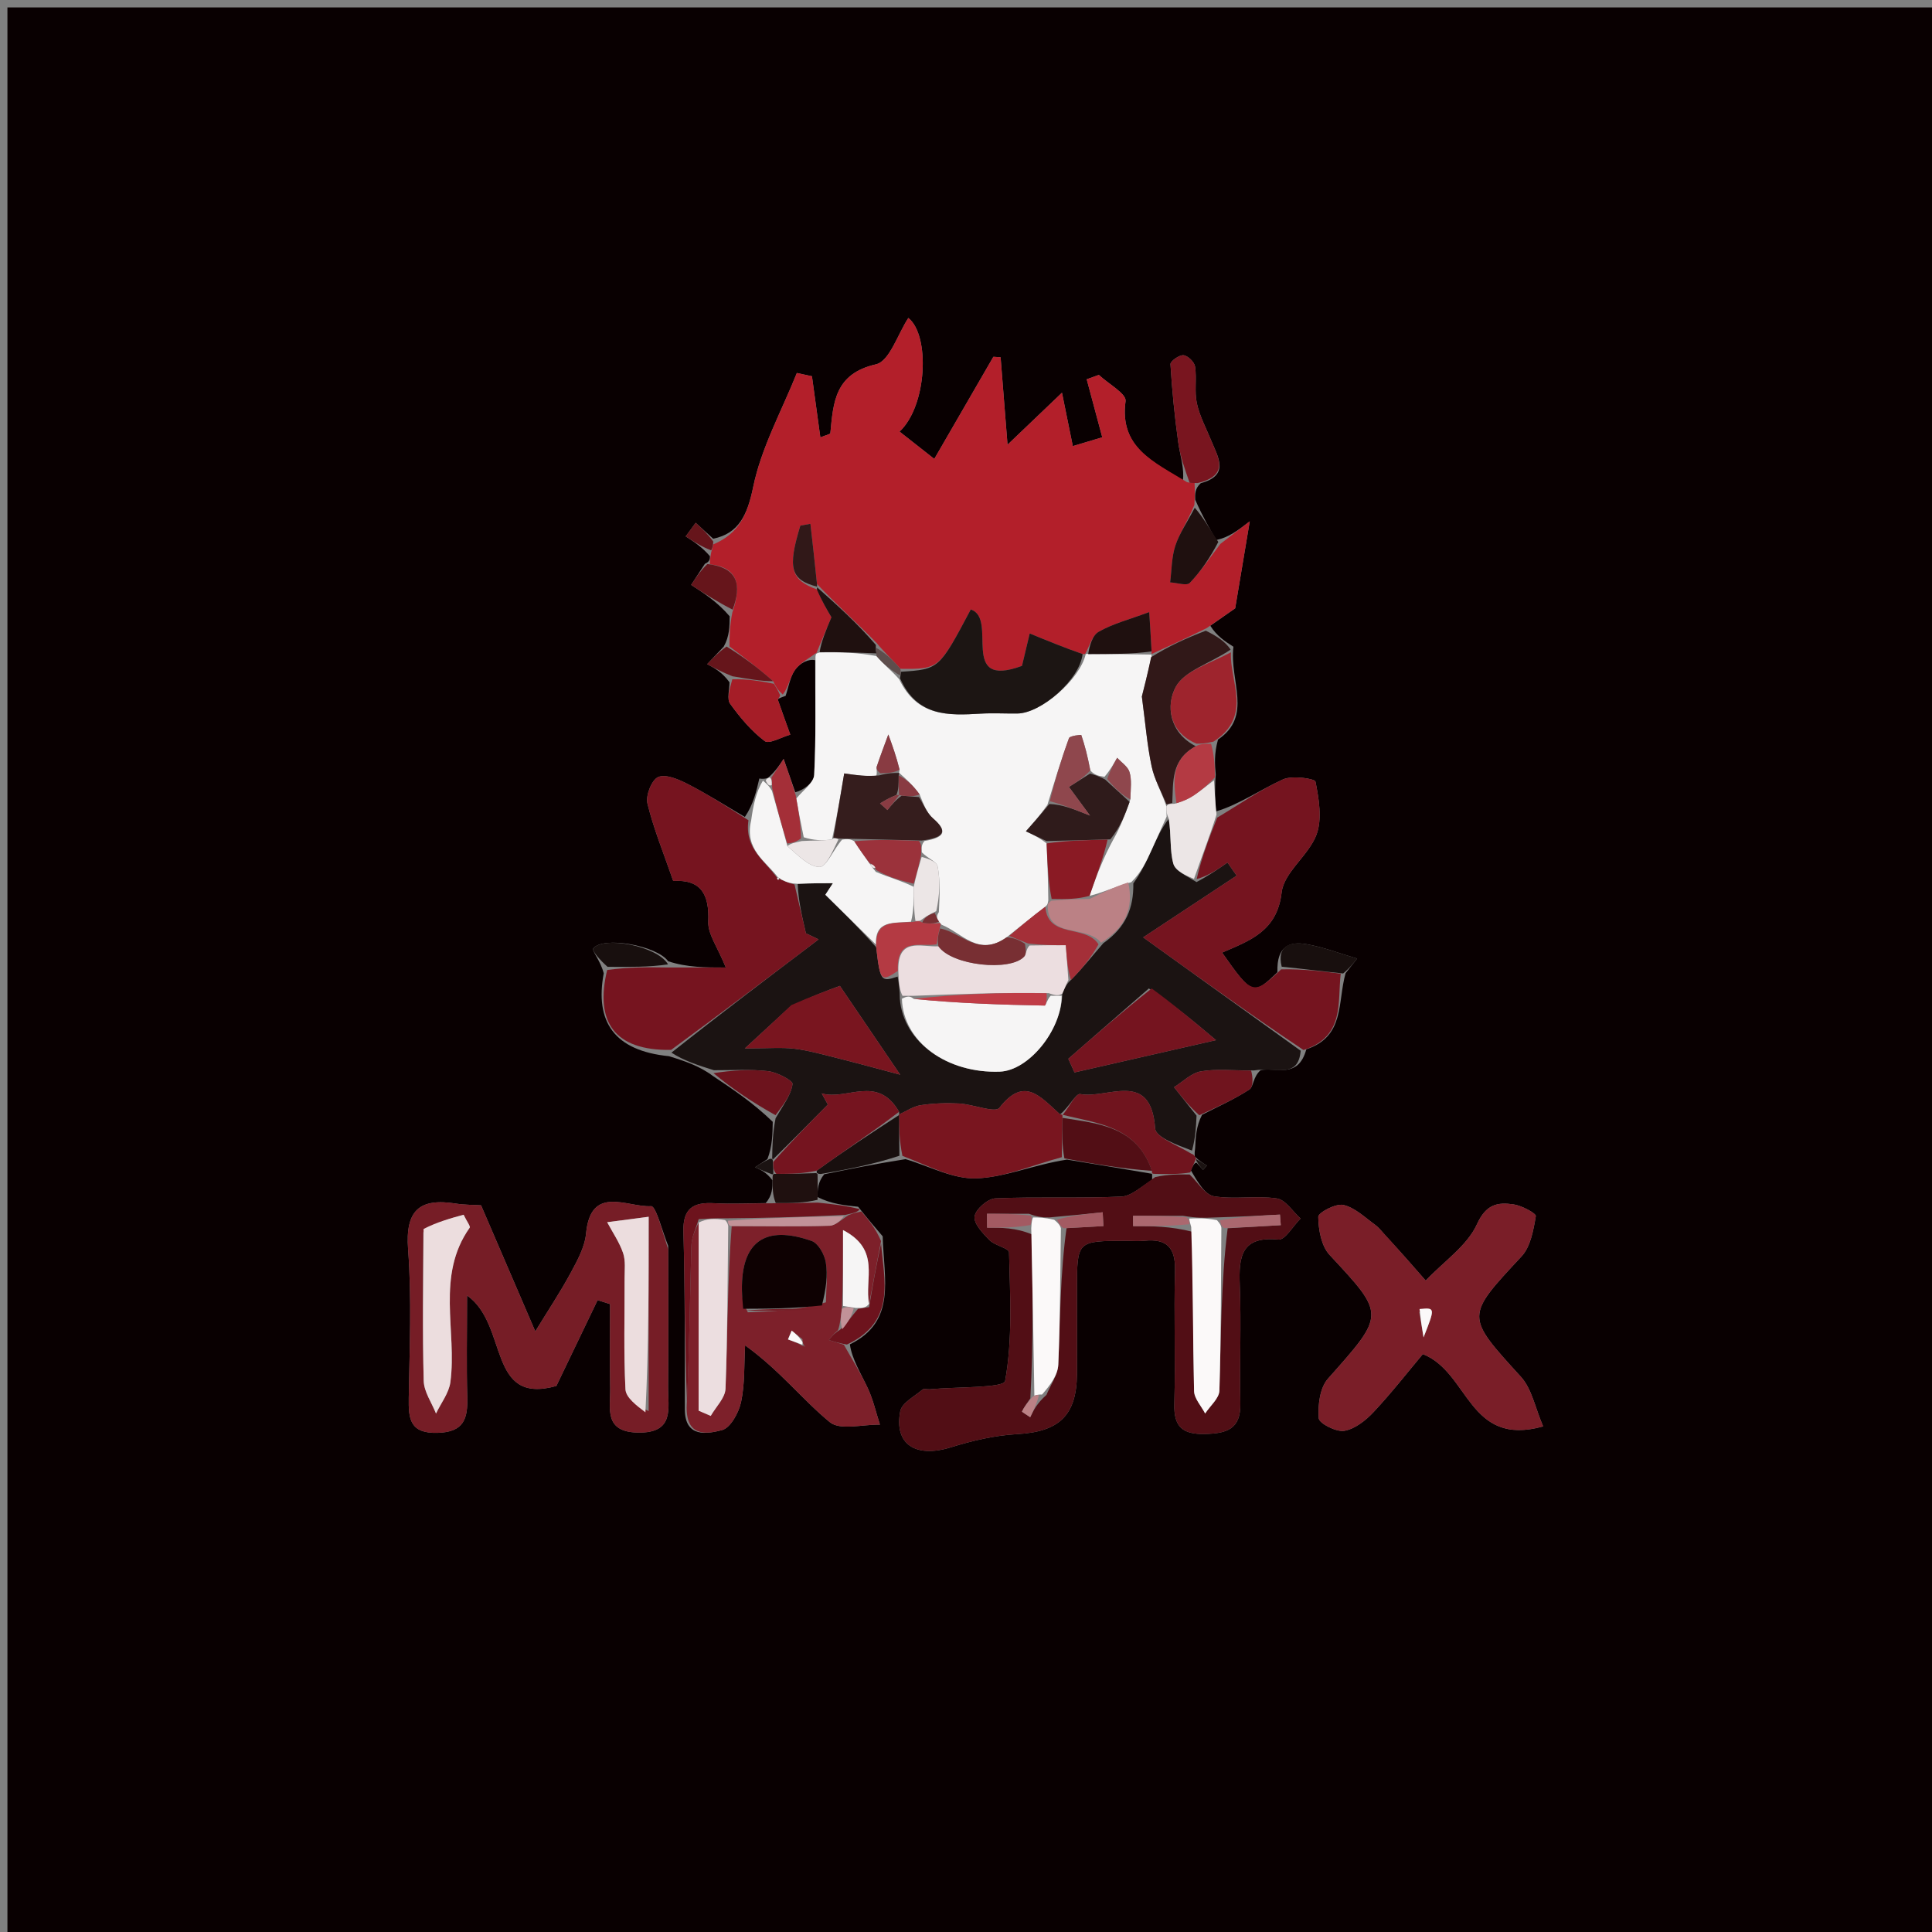 <svg version="1.1" id="Layer_1" xmlns="http://www.w3.org/2000/svg" xmlns:xlink="http://www.w3.org/1999/xlink" x="0px" y="0px"
	 width="100%" viewBox="0 0 260 260" enable-background="new 0 0 260 260" xml:space="preserve">
<rect x="0" y="0" width="260" height="260" fill="#808080" stroke="none"/>
<path fill="#090001" opacity="1" stroke="none" 
	d="
M142,261 
	C94.667,261 47.833,261 1,261 
	C1,174.333 1,87.667 1,1 
	C87.667,1 174.333,1 261,1 
	C261,87.667 261,174.333 261,261 
	C221.5,261 182,261 142,261 
M103.956,158.839 
	C103.958,159.84 103.961,160.841 103.045,161.907 
	C100.742,161.923 98.432,162.06 96.137,161.924 
	C93.312,161.758 91.884,162.6 91.972,165.761 
	C92.186,173.485 92.16,181.216 92.162,189.717 
	C92.199,193.528 95.176,192.969 97.161,192.459 
	C98.302,192.165 99.429,190.105 99.734,188.665 
	C100.255,186.199 100.127,183.596 100.272,181.05 
	C105.023,184.482 107.992,188.374 111.676,191.391 
	C113.075,192.537 116.122,191.671 118.417,191.722 
	C117.89,190.093 117.513,188.394 116.798,186.852 
	C115.86,184.826 114.656,182.923 114.374,180.919 
	C120.666,177.83 118.944,172.19 118.787,166.376 
	C117.829,165.263 116.87,164.15 115.484,162.399 
	C113.668,162.213 111.852,162.027 110.008,161.086 
	C110.031,160.074 110.055,159.062 110.928,158.022 
	C114.301,157.335 117.675,156.648 121.863,155.992 
	C125.037,156.925 128.24,158.689 131.379,158.58 
	C135.244,158.446 139.056,156.751 143.595,156.052 
	C147.41,156.678 151.225,157.304 155.028,157.963 
	C155.028,157.963 155.067,157.966 155.043,158.817 
	C153.667,159.59 152.32,160.964 150.911,161.029 
	C145.263,161.293 139.591,161.026 133.942,161.271 
	C132.917,161.316 131.286,162.748 131.154,163.708 
	C131.02,164.675 132.27,165.984 133.166,166.896 
	C133.887,167.63 135.778,167.977 135.792,168.529 
	C135.931,174.328 136.286,180.223 135.262,185.851 
	C135.088,186.806 128.663,186.626 125.125,186.963 
	C124.794,186.994 124.34,186.836 124.146,187.002 
	C123.074,187.924 121.373,188.785 121.154,189.912 
	C120.29,194.368 123.235,196.238 127.917,194.786 
	C130.813,193.887 133.856,193.17 136.868,192.999 
	C142.507,192.679 144.893,190.524 144.931,184.906 
	C144.956,181.078 144.932,177.249 144.936,173.42 
	C144.944,166.99 144.946,166.99 151.53,166.989 
	C152.362,166.989 153.202,167.061 154.025,166.977 
	C157.015,166.672 158.208,167.905 158.126,170.972 
	C157.967,176.961 158.201,182.96 158.036,188.948 
	C157.951,192.033 159.162,193.043 162.144,192.978 
	C165.054,192.914 166.994,192.353 166.92,188.867 
	C166.805,183.543 167.059,178.207 166.841,172.889 
	C166.684,169.036 167.103,166.329 172.049,166.815 
	C172.939,166.902 174.027,164.978 175.023,163.983 
	C173.966,163.039 173.002,161.453 171.831,161.281 
	C169.06,160.873 166.141,161.441 163.383,160.991 
	C162.161,160.792 161.186,159.085 160.26,157.498 
	C160.493,156.973 160.726,156.447 161.032,156.476 
	C161.323,156.795 161.614,157.115 161.904,157.435 
	C162.075,157.242 162.246,157.049 162.417,156.856 
	C161.921,156.556 161.425,156.256 160.807,155.661 
	C160.807,155.661 160.701,155.361 160.838,154.498 
	C160.9,153.044 160.963,151.59 161.767,150.024 
	C163.911,148.915 166.134,147.926 168.147,146.616 
	C168.693,146.261 168.607,144.936 169.64,144.025 
	C171.639,143.558 174.698,145.277 175.798,141.21 
	C181.002,139.485 179.973,134.923 181.081,130.972 
	C181.598,130.315 182.115,129.657 182.633,129 
	C180.376,128.336 178.155,127.476 175.854,127.067 
	C173.689,126.683 171.783,127.195 171.911,130.833 
	C168.655,133.992 168.518,133.946 164.465,128.197 
	C168.202,126.582 171.873,125.325 172.479,120.093 
	C172.794,117.372 176.122,115.127 177.168,112.323 
	C177.953,110.216 177.494,107.517 177.033,105.192 
	C176.95,104.776 173.891,104.324 172.661,104.886 
	C169.57,106.299 166.739,108.282 163.62,109.206 
	C163.537,107.806 163.455,106.406 163.609,104.226 
	C163.491,102.857 163.374,101.489 163.913,99.527 
	C168.634,96.34 165.437,91.698 165.99,87.034 
	C164.876,86.322 163.761,85.611 162.877,84.209 
	C164.018,83.409 165.159,82.609 166.225,81.863 
	C166.814,78.344 167.462,74.476 168.186,70.158 
	C166.552,71.412 165.392,72.303 163.674,72.676 
	C162.767,71.115 161.861,69.554 160.847,67.247 
	C160.82,66.493 160.793,65.74 161.597,65.025 
	C165.53,63.952 163.92,61.537 162.995,59.277 
	C162.317,57.617 161.439,55.995 161.065,54.266 
	C160.721,52.678 161.073,50.949 160.826,49.326 
	C160.734,48.719 159.854,47.86 159.268,47.805 
	C158.697,47.751 157.489,48.612 157.514,49.013 
	C157.729,52.523 158.074,56.031 158.559,59.515 
	C158.812,61.333 159.425,63.101 159.173,64.746 
	C155.283,62.136 150.612,60.232 151.474,53.979 
	C151.61,52.988 149.142,51.638 147.878,50.454 
	C147.333,50.65 146.788,50.846 146.243,51.042 
	C146.921,53.57 147.599,56.097 148.337,58.85 
	C147.359,59.142 145.886,59.583 144.375,60.034 
	C143.856,57.48 143.437,55.419 142.915,52.85 
	C140.237,55.408 138.275,57.283 135.588,59.849 
	C135.223,55.236 134.939,51.658 134.656,48.08 
	C134.332,48.058 134.008,48.037 133.684,48.016 
	C131.103,52.478 128.521,56.939 125.733,61.758 
	C123.555,60.045 122.327,59.08 121.059,58.083 
	C124.797,54.588 125.166,45.088 122.24,42.79 
	C120.815,44.952 119.718,48.611 117.883,49.029 
	C112.352,50.289 112.142,54.132 111.745,58.291 
	C111.731,58.431 111.218,58.525 110.399,58.863 
	C110.011,56.036 109.64,53.334 109.269,50.633 
	C108.592,50.487 107.914,50.341 107.237,50.194 
	C105.197,55.296 102.446,60.251 101.359,65.548 
	C100.585,69.316 99.411,71.802 95.975,72.498 
	C95.191,71.783 94.406,71.068 93.622,70.353 
	C93.173,70.964 92.724,71.574 92.275,72.184 
	C93.366,72.89 94.457,73.596 95.54,74.848 
	C95.539,75.212 95.539,75.576 94.862,75.875 
	C94.245,76.822 93.627,77.768 93.01,78.714 
	C94.768,79.854 96.527,80.994 98.196,82.94 
	C98.186,84.291 98.175,85.642 97.394,87.022 
	C96.652,87.808 95.91,88.593 95.167,89.378 
	C96.171,89.917 97.175,90.455 98.171,91.818 
	C98.177,92.802 97.794,94.066 98.263,94.716 
	C99.594,96.563 101.111,98.376 102.909,99.732 
	C103.503,100.18 105.177,99.198 106.358,98.869 
	C105.79,97.296 105.217,95.724 104.672,94.143 
	C104.65,94.08 104.894,93.925 105.723,93.648 
	C106.125,92.468 106.304,91.132 106.991,90.152 
	C107.651,89.209 108.837,88.635 109.699,88.85 
	C109.695,93.992 109.835,99.142 109.571,104.271 
	C109.514,105.376 107.999,106.406 107.023,106.618 
	C106.501,105.122 105.979,103.626 105.457,102.13 
	C104.913,102.963 104.369,103.796 103.377,104.655 
	C103.377,104.655 102.998,104.895 102.187,104.772 
	C101.779,106.528 101.371,108.285 100.24,109.942 
	C97.684,108.45 95.18,106.856 92.55,105.51 
	C91.328,104.885 89.608,104.138 88.582,104.567 
	C87.709,104.931 86.867,107.06 87.129,108.135 
	C87.97,111.573 89.331,114.883 90.598,118.553 
	C94.342,118.334 95.471,120.358 95.315,124.023 
	C95.243,125.711 96.571,127.459 97.677,130.202 
	C94.999,130.202 92.443,130.202 89.913,129.358 
	C88.44,127.269 81.159,125.929 79.827,127.65 
	C79.617,127.922 80.807,129.277 81.248,130.978 
	C80.033,137.503 82.659,141.409 90.044,142.14 
	C92.054,142.769 94.064,143.397 95.962,144.815 
	C98.631,146.592 101.3,148.369 103.992,150.969 
	C103.966,152.617 103.941,154.265 103.277,155.992 
	C102.72,156.358 102.163,156.724 101.606,157.09 
	C102.373,157.422 103.14,157.753 103.956,158.839 
M186.698,166.542 
	C186.149,165.96 185.672,165.279 185.037,164.815 
	C183.67,163.818 182.319,162.5 180.773,162.156 
	C179.757,161.93 177.399,163.189 177.407,163.759 
	C177.431,165.498 177.817,167.684 178.934,168.885 
	C186.456,176.97 186.451,176.832 178.712,185.537 
	C177.618,186.768 177.34,189.098 177.471,190.861 
	C177.523,191.56 179.827,192.739 180.909,192.554 
	C182.343,192.309 183.806,191.147 184.866,190.013 
	C187.308,187.402 189.514,184.57 191.48,182.228 
	C197.736,184.694 197.585,194.785 207.671,191.959 
	C206.601,189.481 206.156,186.908 204.674,185.279 
	C197.196,177.064 197.177,177.222 204.758,169.087 
	C205.978,167.778 206.363,165.547 206.684,163.665 
	C206.747,163.294 204.793,162.237 203.687,162.08 
	C201.533,161.774 200.002,162.035 198.756,164.765 
	C197.443,167.642 194.361,169.712 191.865,172.332 
	C190.043,170.247 188.651,168.654 186.698,166.542 
M89.925,167.664 
	C89.152,165.79 88.274,162.278 87.625,162.32 
	C84.469,162.524 79.502,159.336 78.87,166.002 
	C78.697,167.826 77.694,169.642 76.793,171.311 
	C75.396,173.896 73.759,176.352 72.038,179.168 
	C69.41,173.062 67.106,167.707 64.738,162.203 
	C63.66,162.135 62.495,162.154 61.361,161.974 
	C56.452,161.191 54.521,162.872 54.921,168.155 
	C55.422,174.777 55.114,181.467 55.007,188.126 
	C54.962,190.944 55.155,192.929 58.89,192.826 
	C62.446,192.728 62.964,190.904 62.883,188.017 
	C62.766,183.837 62.853,179.652 62.853,174.338 
	C68.467,178.293 65.523,189.145 74.874,186.517 
	C76.883,182.336 78.653,178.652 80.423,174.967 
	C80.982,175.145 81.541,175.322 82.099,175.499 
	C82.099,179.278 82.051,183.057 82.116,186.834 
	C82.161,189.523 81.217,192.717 85.872,192.791 
	C90.842,192.87 89.887,189.469 89.91,186.606 
	C89.959,180.612 89.925,174.618 89.925,167.664 
z"/>
<path fill="#B31F2A" opacity="1" stroke="none" 
	d="
M160.765,64.986 
	C160.793,65.74 160.82,66.493 160.733,67.955 
	C159.783,70.244 158.728,71.754 158.175,73.429 
	C157.662,74.985 157.684,76.719 157.471,78.375 
	C158.377,78.422 159.701,78.874 160.113,78.446 
	C161.648,76.852 162.884,74.969 164.233,73.194 
	C165.392,72.303 166.552,71.412 168.186,70.158 
	C167.462,74.476 166.814,78.344 166.225,81.863 
	C165.159,82.609 164.018,83.409 162.387,84.53 
	C159.567,85.913 157.238,86.974 154.944,88.027 
	C154.978,88.018 154.979,88.09 154.976,87.663 
	C154.863,85.548 154.753,83.859 154.656,82.37 
	C151.958,83.376 149.763,83.934 147.866,85.014 
	C146.953,85.534 146.601,87.04 146.007,88.053 
	C146.019,88.005 146.113,88.031 145.69,88.017 
	C143.129,87.123 140.99,86.244 138.573,85.251 
	C138.238,86.656 137.876,88.174 137.534,89.61 
	C128.899,92.796 134.413,83.223 130.64,82.024 
	C126.374,90.061 126.374,90.061 121.164,90.003 
	C120.046,88.7 119.013,87.796 117.974,86.531 
	C115.299,83.791 112.629,81.412 109.946,78.596 
	C109.643,75.604 109.353,73.049 109.063,70.495 
	C108.611,70.574 108.159,70.654 107.707,70.734 
	C105.953,76.494 106.388,78.03 109.966,79.336 
	C110.614,80.918 111.327,82.118 111.891,83.067 
	C111.168,84.786 110.514,86.339 109.848,87.931 
	C109.836,87.97 109.792,87.899 109.792,87.899 
	C108.837,88.635 107.651,89.209 106.991,90.152 
	C106.304,91.132 106.125,92.468 105.34,93.472 
	C104.686,92.87 104.416,92.445 104.051,91.674 
	C102.027,89.884 100.096,88.439 98.165,86.993 
	C98.175,85.642 98.186,84.291 98.551,82.446 
	C99.794,78.822 99.43,76.393 95.538,75.94 
	C95.539,75.576 95.539,75.212 95.708,74.336 
	C95.916,73.637 95.955,73.45 95.994,73.262 
	C99.411,71.802 100.585,69.316 101.359,65.548 
	C102.446,60.251 105.197,55.296 107.237,50.194 
	C107.914,50.341 108.592,50.487 109.269,50.633 
	C109.64,53.334 110.011,56.036 110.399,58.863 
	C111.218,58.525 111.731,58.431 111.745,58.291 
	C112.142,54.132 112.352,50.289 117.883,49.029 
	C119.718,48.611 120.815,44.952 122.24,42.79 
	C125.166,45.088 124.797,54.588 121.059,58.083 
	C122.327,59.08 123.555,60.045 125.733,61.758 
	C128.521,56.939 131.103,52.478 133.684,48.016 
	C134.008,48.037 134.332,48.058 134.656,48.08 
	C134.939,51.658 135.223,55.236 135.588,59.849 
	C138.275,57.283 140.237,55.408 142.915,52.85 
	C143.437,55.419 143.856,57.48 144.375,60.034 
	C145.886,59.583 147.359,59.142 148.337,58.85 
	C147.599,56.097 146.921,53.57 146.243,51.042 
	C146.788,50.846 147.333,50.65 147.878,50.454 
	C149.142,51.638 151.61,52.988 151.474,53.979 
	C150.612,60.232 155.283,62.136 159.742,64.885 
	C160.312,65.025 160.765,64.986 160.765,64.986 
z"/>
<path fill="#1B1312" opacity="1" stroke="none" 
	d="
M96.074,144.026 
	C94.064,143.397 92.054,142.769 90.361,141.659 
	C97.174,136.257 103.669,131.338 110.164,126.418 
	C109.595,126.145 109.026,125.871 108.457,125.598 
	C107.946,123.408 107.435,121.218 107.352,118.942 
	C109.218,118.857 110.654,118.857 112.09,118.857 
	C111.75,119.376 111.411,119.894 111.072,120.413 
	C113.342,122.648 115.612,124.883 117.913,127.476 
	C118.451,132.057 118.557,132.181 120.805,131.419 
	C120.985,132.53 121.082,133.273 121.096,134.409 
	C121.557,140.307 127.557,144.478 134.559,144.217 
	C138.437,144.072 142.863,138.639 142.964,133.718 
	C143.295,132.911 143.537,132.397 144.125,131.877 
	C145.695,130.297 146.916,128.723 148.483,126.927 
	C151.533,124.788 152.571,122.168 152.518,118.889 
	C153.599,117.39 154.277,115.92 154.947,114.446 
	C155.635,112.935 156.314,111.42 157.287,110.195 
	C157.645,112.41 157.403,114.423 157.903,116.23 
	C158.177,117.224 159.701,117.873 161.023,118.704 
	C162.654,117.846 163.923,116.961 165.192,116.076 
	C165.602,116.664 166.013,117.252 166.423,117.841 
	C162.598,120.366 158.773,122.891 153.843,126.147 
	C161.444,131.617 168.244,136.51 175.043,141.403 
	C174.698,145.277 171.639,143.558 168.784,144.051 
	C165.816,144.08 163.657,143.819 161.607,144.18 
	C160.319,144.407 159.194,145.566 157.997,146.307 
	C159.006,147.583 160.016,148.86 161.025,150.136 
	C160.963,151.59 160.9,153.044 160.418,154.845 
	C158.413,154.084 155.536,153.066 155.451,151.852 
	C154.891,143.865 148.992,147.946 145.371,147.229 
	C144.798,147.115 143.819,149.051 142.662,149.969 
	C139.947,147.541 137.839,144.794 134.499,149.08 
	C133.915,149.829 130.953,148.604 129.077,148.504 
	C127.361,148.412 125.608,148.474 123.912,148.731 
	C122.893,148.885 121.95,149.543 120.989,149.987 
	C121.005,150 121.029,150.032 120.993,149.623 
	C118.071,144.555 113.999,148.133 110.584,147.148 
	C110.859,147.648 111.133,148.148 111.407,148.648 
	C108.96,151.119 106.512,153.589 104.027,156.023 
	C103.99,155.987 103.916,155.913 103.916,155.913 
	C103.941,154.265 103.966,152.617 104.375,150.488 
	C105.452,148.638 106.472,147.311 106.654,145.878 
	C106.712,145.422 104.59,144.299 103.385,144.154 
	C100.977,143.865 98.514,144.041 96.074,144.026 
M106.249,135.552 
	C104.643,137.031 103.038,138.51 100.237,141.09 
	C103.446,141.09 105.195,140.928 106.9,141.134 
	C108.794,141.362 110.657,141.89 112.517,142.354 
	C115.061,142.989 117.589,143.687 121.144,144.628 
	C118.042,140.06 115.913,136.925 113.029,132.677 
	C111.497,133.234 109.123,134.098 106.249,135.552 
M154.606,133.023 
	C150.994,136.178 147.382,139.332 143.77,142.487 
	C144.046,143.099 144.323,143.711 144.599,144.323 
	C150.521,142.972 156.443,141.621 163.647,139.977 
	C160.529,137.354 157.955,135.188 154.606,133.023 
z"/>
<path fill="#F6F5F5" opacity="1" stroke="none" 
	d="
M156.997,109.907 
	C156.314,111.42 155.635,112.935 154.947,114.446 
	C154.277,115.92 153.599,117.39 152.24,118.721 
	C149.911,119.38 148.265,120.181 146.627,120.555 
	C147.577,117.752 148.52,115.374 149.836,112.954 
	C150.813,111.248 151.417,109.585 152.115,107.583 
	C152.164,106.122 152.32,104.938 152.004,103.897 
	C151.779,103.157 150.919,102.61 150.342,101.976 
	C149.871,102.812 149.4,103.647 148.64,104.535 
	C147.799,104.427 147.247,104.267 146.729,103.683 
	C146.371,101.802 146,100.34 145.514,98.916 
	C145.494,98.858 143.976,99.017 143.861,99.332 
	C142.825,102.17 141.947,105.065 140.954,108.316 
	C139.943,109.75 139.001,110.812 138.059,111.873 
	C138.98,112.31 139.901,112.747 140.849,113.504 
	C140.963,116.185 141.05,118.545 141.075,121.153 
	C141.007,121.572 141.001,121.743 140.675,122.017 
	C138.843,123.398 137.331,124.674 135.475,126.132 
	C131.681,128.851 129.459,125.524 126.712,124.444 
	C126.681,124.333 126.474,124.229 126.37,124.031 
	C126.042,123.574 126.001,123.289 126.347,122.749 
	C126.461,120.543 126.539,118.535 126.186,116.606 
	C126.068,115.963 124.849,115.521 124.054,114.701 
	C124,114.019 124.025,113.624 124.415,113.177 
	C127.274,112.697 127.487,111.808 125.552,110.123 
	C124.723,109.401 124.285,108.231 123.759,106.91 
	C122.896,105.697 121.943,104.839 120.988,103.991 
	C120.986,104.002 121.003,104.016 121.062,103.579 
	C120.597,101.71 120.072,100.277 119.547,98.844 
	C119.022,100.281 118.473,101.71 117.99,103.161 
	C117.9,103.43 118.069,103.786 117.938,104.392 
	C116.581,104.512 115.404,104.342 113.61,104.083 
	C113.122,106.972 112.637,109.848 111.971,112.972 
	C110.622,113.155 109.452,113.089 108.163,112.674 
	C107.747,110.708 107.451,109.089 107.155,107.47 
	C107.999,106.406 109.514,105.376 109.571,104.271 
	C109.835,99.142 109.695,93.992 109.745,88.375 
	C109.792,87.899 109.836,87.97 110.291,87.805 
	C113.162,87.737 115.578,87.833 117.964,88.296 
	C118.954,89.448 119.974,90.234 121.011,91.411 
	C123.414,96.465 127.652,96.297 131.96,96.04 
	C133.606,95.941 135.263,96.041 136.915,96.021 
	C140.114,95.982 145.322,91.447 146.113,88.031 
	C146.113,88.031 146.019,88.005 146.454,87.985 
	C149.585,88.007 152.282,88.048 154.979,88.09 
	C154.979,88.09 154.978,88.018 154.949,88.432 
	C154.419,90.795 153.92,92.744 153.666,93.735 
	C154.146,97.334 154.376,100.27 154.98,103.128 
	C155.353,104.895 156.296,106.541 156.973,108.519 
	C156.974,109.167 156.986,109.537 156.997,109.907 
z"/>
<path fill="#520E15" opacity="1" stroke="none" 
	d="
M160.099,158.063 
	C161.186,159.085 162.161,160.792 163.383,160.991 
	C166.141,161.441 169.06,160.873 171.831,161.281 
	C173.002,161.453 173.966,163.039 175.023,163.983 
	C174.027,164.978 172.939,166.902 172.049,166.815 
	C167.103,166.329 166.684,169.036 166.841,172.889 
	C167.059,178.207 166.805,183.543 166.92,188.867 
	C166.994,192.353 165.054,192.914 162.144,192.978 
	C159.162,193.043 157.951,192.033 158.036,188.948 
	C158.201,182.96 157.967,176.961 158.126,170.972 
	C158.208,167.905 157.015,166.672 154.025,166.977 
	C153.202,167.061 152.362,166.989 151.53,166.989 
	C144.946,166.99 144.944,166.99 144.936,173.42 
	C144.932,177.249 144.956,181.078 144.931,184.906 
	C144.893,190.524 142.507,192.679 136.868,192.999 
	C133.856,193.17 130.813,193.887 127.917,194.786 
	C123.235,196.238 120.29,194.368 121.154,189.912 
	C121.373,188.785 123.074,187.924 124.146,187.002 
	C124.34,186.836 124.794,186.994 125.125,186.963 
	C128.663,186.626 135.088,186.806 135.262,185.851 
	C136.286,180.223 135.931,174.328 135.792,168.529 
	C135.778,167.977 133.887,167.63 133.166,166.896 
	C132.27,165.984 131.02,164.675 131.154,163.708 
	C131.286,162.748 132.917,161.316 133.942,161.271 
	C139.591,161.026 145.263,161.293 150.911,161.029 
	C152.32,160.964 153.667,159.59 155.471,158.4 
	C157.299,158.009 158.699,158.036 160.099,158.063 
M143.529,165.284 
	C145.184,165.19 146.839,165.097 148.495,165.003 
	C148.461,164.383 148.428,163.763 148.395,163.143 
	C146.254,163.365 144.113,163.586 141.235,163.833 
	C140.498,163.835 139.761,163.837 138.475,163.343 
	C136.59,163.343 134.706,163.343 132.821,163.343 
	C132.827,163.967 132.833,164.591 132.839,165.215 
	C134.776,165.215 136.713,165.215 138.839,166.107 
	C138.959,173.345 139.08,180.584 138.659,188.193 
	C138.266,188.77 137.836,189.328 137.536,189.95 
	C137.506,190.013 138.254,190.453 138.641,190.719 
	C139.089,189.791 139.536,188.864 140.829,187.718 
	C141.383,186.359 142.36,185.019 142.419,183.639 
	C142.68,177.53 142.677,171.409 143.529,165.284 
M165.214,165.296 
	C167.597,165.157 169.98,165.018 172.363,164.879 
	C172.327,164.404 172.29,163.93 172.253,163.456 
	C169.533,163.599 166.812,163.743 163.279,163.847 
	C162.198,163.894 161.117,163.941 159.199,163.619 
	C156.959,163.619 154.719,163.619 152.48,163.619 
	C152.483,164.081 152.487,164.544 152.49,165.007 
	C155.008,165.007 157.526,165.007 160.525,165.782 
	C160.558,172.919 160.529,180.059 160.692,187.193 
	C160.715,188.214 161.664,189.214 162.184,190.224 
	C162.853,189.197 164.07,188.187 164.102,187.14 
	C164.327,179.845 164.307,172.542 165.214,165.296 
z"/>
<path fill="#7A1E28" opacity="1" stroke="none" 
	d="
M186.979,166.802 
	C188.651,168.654 190.043,170.247 191.865,172.332 
	C194.361,169.712 197.443,167.642 198.756,164.765 
	C200.002,162.035 201.533,161.774 203.687,162.08 
	C204.793,162.237 206.747,163.294 206.684,163.665 
	C206.363,165.547 205.978,167.778 204.758,169.087 
	C197.177,177.222 197.196,177.064 204.674,185.279 
	C206.156,186.908 206.601,189.481 207.671,191.959 
	C197.585,194.785 197.736,184.694 191.48,182.228 
	C189.514,184.57 187.308,187.402 184.866,190.013 
	C183.806,191.147 182.343,192.309 180.909,192.554 
	C179.827,192.739 177.523,191.56 177.471,190.861 
	C177.34,189.098 177.618,186.768 178.712,185.537 
	C186.451,176.832 186.456,176.97 178.934,168.885 
	C177.817,167.684 177.431,165.498 177.407,163.759 
	C177.399,163.189 179.757,161.93 180.773,162.156 
	C182.319,162.5 183.67,163.818 185.037,164.815 
	C185.672,165.279 186.149,165.96 186.979,166.802 
M191.009,176.583 
	C191.198,177.716 191.386,178.848 191.575,179.98 
	C193.155,175.958 193.155,175.958 191.009,176.583 
z"/>
<path fill="#761D26" opacity="1" stroke="none" 
	d="
M89.925,168.144 
	C89.925,174.618 89.959,180.612 89.91,186.606 
	C89.887,189.469 90.842,192.87 85.872,192.791 
	C81.217,192.717 82.161,189.523 82.116,186.834 
	C82.051,183.057 82.099,179.278 82.099,175.499 
	C81.541,175.322 80.982,175.145 80.423,174.967 
	C78.653,178.652 76.883,182.336 74.874,186.517 
	C65.523,189.145 68.467,178.293 62.853,174.338 
	C62.853,179.652 62.766,183.837 62.883,188.017 
	C62.964,190.904 62.446,192.728 58.89,192.826 
	C55.155,192.929 54.962,190.944 55.007,188.126 
	C55.114,181.467 55.422,174.777 54.921,168.155 
	C54.521,162.872 56.452,161.191 61.361,161.974 
	C62.495,162.154 63.66,162.135 64.738,162.203 
	C67.106,167.707 69.41,173.062 72.038,179.168 
	C73.759,176.352 75.396,173.896 76.793,171.311 
	C77.694,169.642 78.697,167.826 78.87,166.002 
	C79.502,159.336 84.469,162.524 87.625,162.32 
	C88.274,162.278 89.152,165.79 89.925,168.144 
M87.295,189.9 
	C87.295,181.377 87.295,172.854 87.295,163.747 
	C85.427,163.992 83.568,164.236 81.709,164.48 
	C82.443,165.856 83.356,167.17 83.852,168.627 
	C84.209,169.676 84.051,170.914 84.055,172.068 
	C84.071,177.033 83.921,182.005 84.17,186.957 
	C84.227,188.084 85.636,189.143 87.295,189.9 
M56.958,165.845 
	C56.952,172.506 56.844,179.169 57.02,185.825 
	C57.059,187.307 58.098,188.762 58.677,190.229 
	C59.345,188.821 60.418,187.467 60.612,185.996 
	C61.523,179.087 58.624,171.71 63.205,165.224 
	C63.338,165.035 62.836,164.398 62.391,163.475 
	C60.639,163.952 58.846,164.44 56.958,165.845 
z"/>
<path fill="#76141F" opacity="1" stroke="none" 
	d="
M106.923,119.027 
	C107.435,121.218 107.946,123.408 108.457,125.598 
	C109.026,125.871 109.595,126.145 110.164,126.418 
	C103.669,131.338 97.174,136.257 90.318,141.291 
	C82.659,141.409 80.033,137.503 81.711,130.534 
	C84.746,130.127 87.317,130.165 89.888,130.202 
	C92.443,130.202 94.999,130.202 97.677,130.202 
	C96.571,127.459 95.243,125.711 95.315,124.023 
	C95.471,120.358 94.342,118.334 90.598,118.553 
	C89.331,114.883 87.97,111.573 87.129,108.135 
	C86.867,107.06 87.709,104.931 88.582,104.567 
	C89.608,104.138 91.328,104.885 92.55,105.51 
	C95.18,106.856 97.684,108.45 100.723,110.388 
	C100.168,114.298 103.035,115.883 104.594,118.165 
	C104.505,118.274 104.743,118.422 104.743,118.422 
	C104.743,118.422 104.849,118.162 105.151,118.397 
	C105.943,118.764 106.433,118.895 106.923,119.027 
z"/>
<path fill="#75141F" opacity="1" stroke="none" 
	d="
M175.421,141.307 
	C168.244,136.51 161.444,131.617 153.843,126.147 
	C158.773,122.891 162.598,120.366 166.423,117.841 
	C166.013,117.252 165.602,116.664 165.192,116.076 
	C163.923,116.961 162.654,117.846 161.042,118.305 
	C161.734,115.266 162.769,112.651 163.804,110.036 
	C166.739,108.282 169.57,106.299 172.661,104.886 
	C173.891,104.324 176.95,104.776 177.033,105.192 
	C177.494,107.517 177.953,110.216 177.168,112.323 
	C176.122,115.127 172.794,117.372 172.479,120.093 
	C171.873,125.325 168.202,126.582 164.465,128.197 
	C168.518,133.946 168.655,133.992 172.412,130.45 
	C175.419,130.391 177.924,130.714 180.428,131.037 
	C179.973,134.923 181.002,139.485 175.421,141.307 
z"/>
<path fill="#7D202A" opacity="1" stroke="none" 
	d="
M113.566,180.967 
	C114.656,182.923 115.86,184.826 116.798,186.852 
	C117.513,188.394 117.89,190.093 118.417,191.722 
	C116.122,191.671 113.075,192.537 111.676,191.391 
	C107.992,188.374 105.023,184.482 100.272,181.05 
	C100.127,183.596 100.255,186.199 99.734,188.665 
	C99.429,190.105 98.302,192.165 97.161,192.459 
	C95.176,192.969 92.199,193.528 92.417,188.995 
	C92.782,181.394 92.845,174.512 93.044,167.634 
	C93.078,166.436 93.686,165.253 94.023,164.528 
	C94.017,173.276 94.017,181.559 94.017,189.842 
	C94.56,190.077 95.103,190.311 95.647,190.546 
	C96.341,189.327 97.59,188.13 97.637,186.886 
	C97.914,179.597 97.91,172.298 98.468,164.999 
	C103.173,165.003 107.412,165.08 111.645,164.955 
	C112.457,164.931 113.245,164.115 114.238,163.499 
	C114.926,163.235 115.419,163.136 115.912,163.037 
	C116.87,164.15 117.829,165.263 118.571,167.026 
	C117.889,170.42 117.424,173.163 116.955,175.454 
	C116.296,172.162 118.58,168.186 113.451,165.541 
	C113.451,169.866 113.451,172.808 113.298,176.132 
	C113.118,177.331 113.091,178.148 112.771,179.024 
	C112.169,179.502 111.86,179.919 111.551,180.336 
	C112.223,180.547 112.895,180.757 113.566,180.967 
M108.105,181.173 
	C108.105,181.173 108.378,181.196 108.378,181.196 
	C108.378,181.196 107.969,180.979 107.992,180.228 
	C107.509,179.842 107.025,179.456 106.542,179.069 
	C106.376,179.464 106.21,179.859 106.044,180.253 
	C106.688,180.491 107.332,180.729 108.105,181.173 
M100.649,176.605 
	C104.092,176.465 107.536,176.326 111.148,175.258 
	C111.17,173.454 111.423,171.61 111.126,169.86 
	C110.947,168.803 110.116,167.317 109.232,167.006 
	C102.924,164.785 99.725,167.138 99.847,173.675 
	C99.862,174.493 99.956,175.31 100.649,176.605 
z"/>
<path fill="#79151F" opacity="1" stroke="none" 
	d="
M120.973,149.974 
	C121.95,149.543 122.893,148.885 123.912,148.731 
	C125.608,148.474 127.361,148.412 129.077,148.504 
	C130.953,148.604 133.915,149.829 134.499,149.08 
	C137.839,144.794 139.947,147.541 142.656,149.954 
	C143.016,150.009 143.002,150.023 142.976,150.434 
	C142.931,152.473 142.911,154.102 142.891,155.731 
	C139.056,156.751 135.244,158.446 131.379,158.58 
	C128.24,158.689 125.037,156.925 121.444,155.551 
	C121.008,153.398 120.99,151.686 120.973,149.974 
z"/>
<path fill="#F6F5F5" opacity="1" stroke="none" 
	d="
M107.352,118.942 
	C106.433,118.895 105.943,118.764 105.143,118.357 
	C104.832,118.082 104.683,118.056 104.683,118.056 
	C103.035,115.883 100.168,114.298 101.085,110.437 
	C101.371,108.285 101.779,106.528 102.673,105.053 
	C103.322,105.608 103.541,105.826 103.885,106.417 
	C104.617,109.066 105.281,111.286 105.961,113.862 
	C107.419,115.114 108.856,116.659 110.304,116.67 
	C111.208,116.677 112.128,114.367 113.328,112.99 
	C114.022,112.883 114.43,112.884 114.967,113.217 
	C115.737,114.416 116.376,115.284 117.103,116.324 
	C117.343,116.716 117.538,116.883 117.872,117.331 
	C119.63,118.086 121.294,118.508 122.965,119.345 
	C122.975,121.139 122.978,122.519 122.603,124.037 
	C120.173,124.262 117.74,123.79 117.883,127.118 
	C115.612,124.883 113.342,122.648 111.072,120.413 
	C111.411,119.894 111.75,119.376 112.09,118.857 
	C110.654,118.857 109.218,118.857 107.352,118.942 
z"/>
<path fill="#311818" opacity="1" stroke="none" 
	d="
M156.984,108.242 
	C156.296,106.541 155.353,104.895 154.98,103.128 
	C154.376,100.27 154.146,97.334 153.666,93.735 
	C153.92,92.744 154.419,90.795 154.914,88.44 
	C157.238,86.974 159.567,85.913 162.271,84.876 
	C163.761,85.611 164.876,86.322 165.614,87.42 
	C162.813,89.306 159.399,90.271 158.226,92.445 
	C156.902,94.899 157.305,98.555 160.919,100.424 
	C157.557,102.28 157.904,105.182 157.758,108.065 
	C157.33,108.172 157.157,108.207 156.984,108.242 
z"/>
<path fill="#9E242D" opacity="1" stroke="none" 
	d="
M161.032,100.08 
	C157.305,98.555 156.902,94.899 158.226,92.445 
	C159.399,90.271 162.813,89.306 165.656,87.784 
	C165.437,91.698 168.634,96.34 163.31,99.803 
	C162.148,100.08 161.59,100.08 161.032,100.08 
z"/>
<path fill="#70141E" opacity="1" stroke="none" 
	d="
M160.18,157.78 
	C158.699,158.036 157.299,158.009 155.483,157.974 
	C155.067,157.966 155.028,157.963 155.019,157.583 
	C152.972,151.523 147.726,151.21 143.002,150.023 
	C143.002,150.023 143.016,150.009 143.022,150.025 
	C143.819,149.051 144.798,147.115 145.371,147.229 
	C148.992,147.946 154.891,143.865 155.451,151.852 
	C155.536,153.066 158.413,154.084 160.35,155.276 
	C160.701,155.361 160.807,155.661 160.905,155.826 
	C161.004,155.991 160.958,155.921 160.958,155.921 
	C160.726,156.447 160.493,156.973 160.18,157.78 
z"/>
<path fill="#79151F" opacity="1" stroke="none" 
	d="
M161.181,65.006 
	C160.765,64.986 160.312,65.025 160.093,64.958 
	C159.425,63.101 158.812,61.333 158.559,59.515 
	C158.074,56.031 157.729,52.523 157.514,49.013 
	C157.489,48.612 158.697,47.751 159.268,47.805 
	C159.854,47.86 160.734,48.719 160.826,49.326 
	C161.073,50.949 160.721,52.678 161.065,54.266 
	C161.439,55.995 162.317,57.617 162.995,59.277 
	C163.92,61.537 165.53,63.952 161.181,65.006 
z"/>
<path fill="#6D131D" opacity="1" stroke="none" 
	d="
M115.698,162.718 
	C115.419,163.136 114.926,163.235 113.769,163.495 
	C108.061,163.784 103.017,163.911 97.583,163.955 
	C96.139,163.936 95.084,163.999 94.029,164.063 
	C93.686,165.253 93.078,166.436 93.044,167.634 
	C92.845,174.512 92.782,181.394 92.452,188.609 
	C92.16,181.216 92.186,173.485 91.972,165.761 
	C91.884,162.6 93.312,161.758 96.137,161.924 
	C98.432,162.06 100.742,161.923 103.936,161.932 
	C106.563,161.918 108.3,161.88 110.036,161.842 
	C111.852,162.027 113.668,162.213 115.698,162.718 
z"/>
<path fill="#520E15" opacity="1" stroke="none" 
	d="
M142.976,150.434 
	C147.726,151.21 152.972,151.523 155.025,157.566 
	C151.225,157.304 147.41,156.678 143.243,155.892 
	C142.911,154.102 142.931,152.473 142.976,150.434 
z"/>
<path fill="#A51D27" opacity="1" stroke="none" 
	d="
M104.145,92.019 
	C104.416,92.445 104.686,92.87 104.985,93.555 
	C104.894,93.925 104.65,94.08 104.672,94.143 
	C105.217,95.724 105.79,97.296 106.358,98.869 
	C105.177,99.198 103.503,100.18 102.909,99.732 
	C101.111,98.376 99.594,96.563 98.263,94.716 
	C97.794,94.066 98.177,92.802 98.55,91.419 
	C100.667,91.353 102.406,91.686 104.145,92.019 
z"/>
<path fill="#ECE6E6" opacity="1" stroke="none" 
	d="
M156.973,108.519 
	C157.157,108.207 157.33,108.172 158.071,108.168 
	C159.341,107.797 160.074,107.439 160.74,106.983 
	C161.644,106.363 162.497,105.669 163.372,105.006 
	C163.455,106.406 163.537,107.806 163.712,109.621 
	C162.769,112.651 161.734,115.266 160.68,118.279 
	C159.701,117.873 158.177,117.224 157.903,116.23 
	C157.403,114.423 157.645,112.41 157.287,110.195 
	C156.986,109.537 156.974,109.167 156.973,108.519 
z"/>
<path fill="#180F0E" opacity="1" stroke="none" 
	d="
M120.989,149.987 
	C120.99,151.686 121.008,153.398 121.037,155.535 
	C117.675,156.648 114.301,157.335 110.445,157.991 
	C109.962,157.96 109.847,157.873 109.93,157.532 
	C113.685,154.804 117.357,152.418 121.029,150.032 
	C121.029,150.032 121.005,150 120.989,149.987 
z"/>
<path fill="#70141E" opacity="1" stroke="none" 
	d="
M161.396,150.08 
	C160.016,148.86 159.006,147.583 157.997,146.307 
	C159.194,145.566 160.319,144.407 161.607,144.18 
	C163.657,143.819 165.816,144.08 168.37,144.067 
	C168.607,144.936 168.693,146.261 168.147,146.616 
	C166.134,147.926 163.911,148.915 161.396,150.08 
z"/>
<path fill="#6D131D" opacity="1" stroke="none" 
	d="
M96.018,144.42 
	C98.514,144.041 100.977,143.865 103.385,144.154 
	C104.59,144.299 106.712,145.422 106.654,145.878 
	C106.472,147.311 105.452,148.638 104.363,150.076 
	C101.3,148.369 98.631,146.592 96.018,144.42 
z"/>
<path fill="#1F100F" opacity="1" stroke="none" 
	d="
M163.953,72.935 
	C162.884,74.969 161.648,76.852 160.113,78.446 
	C159.701,78.874 158.377,78.422 157.471,78.375 
	C157.684,76.719 157.662,74.985 158.175,73.429 
	C158.728,71.754 159.783,70.244 160.787,68.328 
	C161.861,69.554 162.767,71.115 163.953,72.935 
z"/>
<path fill="#A42F38" opacity="1" stroke="none" 
	d="
M105.944,113.506 
	C105.281,111.286 104.617,109.066 103.922,106.077 
	C103.869,105.082 103.847,104.856 103.825,104.629 
	C104.369,103.796 104.913,102.963 105.457,102.13 
	C105.979,103.626 106.501,105.122 107.089,107.044 
	C107.451,109.089 107.747,110.708 107.794,112.833 
	C107.011,113.396 106.477,113.451 105.944,113.506 
z"/>
<path fill="#B43A43" opacity="1" stroke="none" 
	d="
M163.491,104.616 
	C162.497,105.669 161.644,106.363 160.74,106.983 
	C160.074,107.439 159.341,107.797 158.326,108.095 
	C157.904,105.182 157.557,102.28 160.919,100.424 
	C161.59,100.08 162.148,100.08 162.981,100.1 
	C163.374,101.489 163.491,102.857 163.491,104.616 
z"/>
<path fill="#180F0E" opacity="1" stroke="none" 
	d="
M180.755,131.005 
	C177.924,130.714 175.419,130.391 172.485,130.094 
	C171.783,127.195 173.689,126.683 175.854,127.067 
	C178.155,127.476 180.376,128.336 182.633,129 
	C182.115,129.657 181.598,130.315 180.755,131.005 
z"/>
<path fill="#180F0E" opacity="1" stroke="none" 
	d="
M89.901,129.78 
	C87.317,130.165 84.746,130.127 81.762,130.111 
	C80.807,129.277 79.617,127.922 79.827,127.65 
	C81.159,125.929 88.44,127.269 89.901,129.78 
z"/>
<path fill="#66151B" opacity="1" stroke="none" 
	d="
M95.2,75.908 
	C99.43,76.393 99.794,78.822 98.596,82.044 
	C96.527,80.994 94.768,79.854 93.01,78.714 
	C93.627,77.768 94.245,76.822 95.2,75.908 
z"/>
<path fill="#66151B" opacity="1" stroke="none" 
	d="
M104.051,91.674 
	C102.406,91.686 100.667,91.353 98.554,91.007 
	C97.175,90.455 96.171,89.917 95.167,89.378 
	C95.91,88.593 96.652,87.808 97.779,87.008 
	C100.096,88.439 102.027,89.884 104.051,91.674 
z"/>
<path fill="#6D131D" opacity="1" stroke="none" 
	d="
M116.958,175.907 
	C117.424,173.163 117.889,170.42 118.572,167.362 
	C118.944,172.19 120.666,177.83 113.97,180.943 
	C112.895,180.757 112.223,180.547 111.551,180.336 
	C111.86,179.919 112.169,179.502 113.063,178.936 
	C114.154,177.916 114.659,177.044 115.466,176.14 
	C116.164,176.041 116.561,175.974 116.958,175.907 
z"/>
<path fill="#1F100F" opacity="1" stroke="none" 
	d="
M110.022,161.464 
	C108.3,161.88 106.563,161.918 104.395,161.899 
	C103.961,160.841 103.958,159.84 103.972,158.422 
	C103.988,158.006 104.073,157.93 104.484,157.978 
	C106.546,157.976 108.197,157.924 109.847,157.873 
	C109.847,157.873 109.962,157.96 110.02,158.005 
	C110.055,159.062 110.031,160.074 110.022,161.464 
z"/>
<path fill="#66151B" opacity="1" stroke="none" 
	d="
M95.985,72.88 
	C95.955,73.45 95.916,73.637 95.712,74.063 
	C94.457,73.596 93.366,72.89 92.275,72.184 
	C92.724,71.574 93.173,70.964 93.622,70.353 
	C94.406,71.068 95.191,71.783 95.985,72.88 
z"/>
<path fill="#1B1312" opacity="1" stroke="none" 
	d="
M103.947,158.045 
	C103.14,157.753 102.373,157.422 101.606,157.09 
	C102.163,156.724 102.72,156.358 103.596,155.952 
	C103.916,155.913 103.99,155.987 104.021,156.335 
	C104.059,157.098 104.066,157.514 104.073,157.93 
	C104.073,157.93 103.988,158.006 103.947,158.045 
z"/>
<path fill="#1B1312" opacity="1" stroke="none" 
	d="
M160.966,155.973 
	C161.425,156.256 161.921,156.556 162.417,156.856 
	C162.246,157.049 162.075,157.242 161.904,157.435 
	C161.614,157.115 161.323,156.795 160.995,156.198 
	C160.958,155.921 161.004,155.991 160.966,155.973 
z"/>
<path fill="#ECE6E6" opacity="1" stroke="none" 
	d="
M103.601,104.642 
	C103.847,104.856 103.869,105.082 103.853,105.648 
	C103.541,105.826 103.322,105.608 103.079,105.114 
	C102.998,104.895 103.377,104.655 103.601,104.642 
z"/>
<path fill="#1C1513" opacity="1" stroke="none" 
	d="
M145.69,88.017 
	C145.322,91.447 140.114,95.982 136.915,96.021 
	C135.263,96.041 133.606,95.941 131.96,96.04 
	C127.652,96.297 123.414,96.465 121.125,91.278 
	C121.224,90.753 121.248,90.402 121.248,90.402 
	C126.374,90.061 126.374,90.061 130.64,82.024 
	C134.413,83.223 128.899,92.796 137.534,89.61 
	C137.876,88.174 138.238,86.656 138.573,85.251 
	C140.99,86.244 143.129,87.123 145.69,88.017 
z"/>
<path fill="#1F100F" opacity="1" stroke="none" 
	d="
M117.993,87.93 
	C115.578,87.833 113.162,87.737 110.303,87.766 
	C110.514,86.339 111.168,84.786 111.891,83.067 
	C111.327,82.118 110.614,80.918 109.939,79.348 
	C109.977,78.977 109.959,79.033 109.959,79.033 
	C112.629,81.412 115.299,83.791 117.867,86.793 
	C117.841,87.586 117.917,87.758 117.993,87.93 
z"/>
<path fill="#1F100F" opacity="1" stroke="none" 
	d="
M154.976,87.663 
	C152.282,88.048 149.585,88.007 146.442,88.032 
	C146.601,87.04 146.953,85.534 147.866,85.014 
	C149.763,83.934 151.958,83.376 154.656,82.37 
	C154.753,83.859 154.863,85.548 154.976,87.663 
z"/>
<path fill="#311818" opacity="1" stroke="none" 
	d="
M110.004,78.965 
	C106.388,78.03 105.953,76.494 107.707,70.734 
	C108.159,70.654 108.611,70.574 109.063,70.495 
	C109.353,73.049 109.643,75.604 109.946,78.596 
	C109.959,79.033 109.977,78.977 110.004,78.965 
z"/>
<path fill="#5E4D4C" opacity="1" stroke="none" 
	d="
M117.964,88.296 
	C117.917,87.758 117.841,87.586 117.872,87.153 
	C119.013,87.796 120.046,88.7 121.164,90.003 
	C121.248,90.402 121.224,90.753 121.109,90.887 
	C119.974,90.234 118.954,89.448 117.964,88.296 
z"/>
<path fill="#F6F5F5" opacity="1" stroke="none" 
	d="
M142.873,134.011 
	C142.863,138.639 138.437,144.072 134.559,144.217 
	C127.557,144.478 121.557,140.307 121.377,134.409 
	C122.115,134.018 122.489,134.017 122.965,134.429 
	C128.907,135.022 134.746,135.214 140.587,135.325 
	C140.751,135.328 140.931,134.468 141.399,134.003 
	C142.087,134.001 142.48,134.006 142.873,134.011 
z"/>
<path fill="#79151F" opacity="1" stroke="none" 
	d="
M106.499,135.257 
	C109.123,134.098 111.497,133.234 113.029,132.677 
	C115.913,136.925 118.042,140.06 121.144,144.628 
	C117.589,143.687 115.061,142.989 112.517,142.354 
	C110.657,141.89 108.794,141.362 106.9,141.134 
	C105.195,140.928 103.446,141.09 100.237,141.09 
	C103.038,138.51 104.643,137.031 106.499,135.257 
z"/>
<path fill="#ECDEE0" opacity="1" stroke="none" 
	d="
M142.964,133.718 
	C142.48,134.006 142.087,134.001 141.136,133.656 
	C134.673,133.55 128.768,133.783 122.863,134.017 
	C122.489,134.017 122.115,134.018 121.46,134.017 
	C121.082,133.273 120.985,132.53 120.908,131.027 
	C120.621,125.969 123.939,127.488 126.29,127.348 
	C128.113,129.969 136.002,130.77 137.842,128.719 
	C138.126,128.402 138.055,127.767 138.55,127.24 
	C140.356,127.201 141.761,127.201 143.432,127.201 
	C143.569,129.053 143.673,130.468 143.778,131.883 
	C143.537,132.397 143.295,132.911 142.964,133.718 
z"/>
<path fill="#75141F" opacity="1" stroke="none" 
	d="
M154.993,133.023 
	C157.955,135.188 160.529,137.354 163.647,139.977 
	C156.443,141.621 150.521,142.972 144.599,144.323 
	C144.323,143.711 144.046,143.099 143.77,142.487 
	C147.382,139.332 150.994,136.178 154.993,133.023 
z"/>
<path fill="#75141F" opacity="1" stroke="none" 
	d="
M104.484,157.978 
	C104.066,157.514 104.059,157.098 104.058,156.371 
	C106.512,153.589 108.96,151.119 111.407,148.648 
	C111.133,148.148 110.859,147.648 110.584,147.148 
	C113.999,148.133 118.071,144.555 120.993,149.623 
	C117.357,152.418 113.685,154.804 109.93,157.532 
	C108.197,157.924 106.546,157.976 104.484,157.978 
z"/>
<path fill="#BB8185" opacity="1" stroke="none" 
	d="
M146.62,120.981 
	C148.265,120.181 149.911,119.38 151.834,118.748 
	C152.571,122.168 151.533,124.788 148.177,126.862 
	C146.096,124.361 141.013,126.377 140.995,121.914 
	C141.001,121.743 141.007,121.572 141.463,121.223 
	C143.482,121.023 145.051,121.002 146.62,120.981 
z"/>
<path fill="#A42F38" opacity="1" stroke="none" 
	d="
M140.675,122.017 
	C141.013,126.377 146.096,124.361 147.832,127.084 
	C146.916,128.723 145.695,130.297 144.125,131.877 
	C143.673,130.468 143.569,129.053 143.432,127.201 
	C141.761,127.201 140.356,127.201 138.338,126.963 
	C137.089,126.467 136.454,126.209 135.819,125.951 
	C137.331,124.674 138.843,123.398 140.675,122.017 
z"/>
<path fill="#B43A43" opacity="1" stroke="none" 
	d="
M126.051,127.075 
	C123.939,127.488 120.621,125.969 120.825,130.659 
	C118.557,132.181 118.451,132.057 117.913,127.476 
	C117.74,123.79 120.173,124.262 122.819,124.072 
	C123.41,123.971 123.84,123.899 124.11,124.161 
	C125.078,124.358 125.776,124.294 126.474,124.229 
	C126.474,124.229 126.681,124.333 126.487,124.832 
	C126.212,125.912 126.132,126.493 126.051,127.075 
z"/>
<path fill="#351D1D" opacity="1" stroke="none" 
	d="
M114.837,112.886 
	C114.43,112.884 114.022,112.883 113.123,112.854 
	C112.631,112.826 112.151,112.723 112.151,112.723 
	C112.637,109.848 113.122,106.972 113.61,104.083 
	C115.404,104.342 116.581,104.512 118.297,104.35 
	C119.559,104.017 120.281,104.016 121.003,104.016 
	C121.003,104.016 120.986,104.002 120.942,104.366 
	C120.927,105.482 120.956,106.234 120.635,106.987 
	C119.667,107.366 119.049,107.743 118.432,108.12 
	C118.765,108.417 119.097,108.713 119.429,109.01 
	C119.961,108.348 120.493,107.686 121.353,107.075 
	C122.344,107.172 123.006,107.218 123.669,107.265 
	C124.285,108.231 124.723,109.401 125.552,110.123 
	C127.487,111.808 127.274,112.697 124.036,113.116 
	C120.474,113.034 117.655,112.96 114.837,112.886 
z"/>
<path fill="#2F1B1B" opacity="1" stroke="none" 
	d="
M140.823,113.183 
	C139.901,112.747 138.98,112.31 138.059,111.873 
	C139.001,110.812 139.943,109.75 141.219,108.198 
	C142.961,108.27 144.369,108.832 146.691,109.76 
	C145.129,107.637 144.491,106.77 143.853,105.902 
	C144.8,105.304 145.748,104.705 146.695,104.107 
	C147.247,104.267 147.799,104.427 148.714,104.895 
	C150.059,106.109 151.04,107.016 152.021,107.922 
	C151.417,109.585 150.813,111.248 149.422,112.957 
	C146.032,113.063 143.427,113.123 140.823,113.183 
z"/>
<path fill="#8A1A24" opacity="1" stroke="none" 
	d="
M140.849,113.504 
	C143.427,113.123 146.032,113.063 149.05,112.999 
	C148.52,115.374 147.577,117.752 146.627,120.555 
	C145.051,121.002 143.482,121.023 141.525,120.975 
	C141.05,118.545 140.963,116.185 140.849,113.504 
z"/>
<path fill="#9B323B" opacity="1" stroke="none" 
	d="
M114.967,113.217 
	C117.655,112.96 120.474,113.034 123.671,113.169 
	C124.025,113.624 124,114.019 123.954,115.034 
	C123.608,116.746 123.283,117.839 122.959,118.931 
	C121.294,118.508 119.63,118.086 117.907,117.081 
	C117.57,116.383 117.292,116.267 117.015,116.151 
	C116.376,115.284 115.737,114.416 114.967,113.217 
z"/>
<path fill="#782F33" opacity="1" stroke="none" 
	d="
M126.29,127.348 
	C126.132,126.493 126.212,125.912 126.518,124.943 
	C129.459,125.524 131.681,128.851 135.475,126.132 
	C136.454,126.209 137.089,126.467 137.936,127.002 
	C138.055,127.767 138.126,128.402 137.842,128.719 
	C136.002,130.77 128.113,129.969 126.29,127.348 
z"/>
<path fill="#8F474D" opacity="1" stroke="none" 
	d="
M146.729,103.683 
	C145.748,104.705 144.8,105.304 143.853,105.902 
	C144.491,106.77 145.129,107.637 146.691,109.76 
	C144.369,108.832 142.961,108.27 141.288,107.825 
	C141.947,105.065 142.825,102.17 143.861,99.332 
	C143.976,99.017 145.494,98.858 145.514,98.916 
	C146,100.34 146.371,101.802 146.729,103.683 
z"/>
<path fill="#ECE6E6" opacity="1" stroke="none" 
	d="
M111.971,112.972 
	C112.151,112.723 112.631,112.826 112.836,112.961 
	C112.128,114.367 111.208,116.677 110.304,116.67 
	C108.856,116.659 107.419,115.114 105.961,113.862 
	C106.477,113.451 107.011,113.396 107.913,113.182 
	C109.452,113.089 110.622,113.155 111.971,112.972 
z"/>
<path fill="#ECE6E6" opacity="1" stroke="none" 
	d="
M122.965,119.345 
	C123.283,117.839 123.608,116.746 124.033,115.321 
	C124.849,115.521 126.068,115.963 126.186,116.606 
	C126.539,118.535 126.461,120.543 125.998,122.62 
	C124.911,123.114 124.375,123.507 123.84,123.899 
	C123.84,123.899 123.41,123.971 123.195,123.935 
	C122.978,122.519 122.975,121.139 122.965,119.345 
z"/>
<path fill="#8F474D" opacity="1" stroke="none" 
	d="
M152.115,107.583 
	C151.04,107.016 150.059,106.109 149.004,104.843 
	C149.4,103.647 149.871,102.812 150.342,101.976 
	C150.919,102.61 151.779,103.157 152.004,103.897 
	C152.32,104.938 152.164,106.122 152.115,107.583 
z"/>
<path fill="#893B42" opacity="1" stroke="none" 
	d="
M121.062,103.579 
	C120.281,104.016 119.559,104.017 118.478,104.06 
	C118.069,103.786 117.9,103.43 117.99,103.161 
	C118.473,101.71 119.022,100.281 119.547,98.844 
	C120.072,100.277 120.597,101.71 121.062,103.579 
z"/>
<path fill="#893B42" opacity="1" stroke="none" 
	d="
M120.986,106.986 
	C120.956,106.234 120.927,105.482 120.944,104.355 
	C121.943,104.839 122.896,105.697 123.759,106.91 
	C123.006,107.218 122.344,107.172 121.343,107.065 
	C121.005,107.005 120.986,106.986 120.986,106.986 
z"/>
<path fill="#782F33" opacity="1" stroke="none" 
	d="
M124.11,124.161 
	C124.375,123.507 124.911,123.114 125.794,122.849 
	C126.001,123.289 126.042,123.574 126.37,124.031 
	C125.776,124.294 125.078,124.358 124.11,124.161 
z"/>
<path fill="#FBF9F9" opacity="1" stroke="none" 
	d="
M160.035,163.988 
	C161.117,163.941 162.198,163.894 163.772,164.202 
	C164.299,164.785 164.332,165.013 164.365,165.242 
	C164.307,172.542 164.327,179.845 164.102,187.14 
	C164.07,188.187 162.853,189.197 162.184,190.224 
	C161.664,189.214 160.715,188.214 160.692,187.193 
	C160.529,180.059 160.558,172.919 160.308,165.139 
	C160.072,164.327 160.054,164.158 160.035,163.988 
z"/>
<path fill="#FBF9F9" opacity="1" stroke="none" 
	d="
M139.024,163.839 
	C139.761,163.837 140.498,163.835 141.873,164.154 
	C142.597,164.748 142.683,165.02 142.769,165.293 
	C142.677,171.409 142.68,177.53 142.419,183.639 
	C142.36,185.019 141.383,186.359 140.229,187.674 
	C139.628,187.63 139.2,187.822 139.2,187.822 
	C139.08,180.584 138.959,173.345 138.782,165.302 
	C138.825,164.277 138.925,164.058 139.024,163.839 
z"/>
<path fill="#A35A62" opacity="1" stroke="none" 
	d="
M143.149,165.288 
	C142.683,165.02 142.597,164.748 142.241,164.141 
	C144.113,163.586 146.254,163.365 148.395,163.143 
	C148.428,163.763 148.461,164.383 148.495,165.003 
	C146.839,165.097 145.184,165.19 143.149,165.288 
z"/>
<path fill="#A35A62" opacity="1" stroke="none" 
	d="
M138.749,163.591 
	C138.925,164.058 138.825,164.277 138.688,164.855 
	C136.713,165.215 134.776,165.215 132.839,165.215 
	C132.833,164.591 132.827,163.967 132.821,163.343 
	C134.706,163.343 136.59,163.343 138.749,163.591 
z"/>
<path fill="#AB686F" opacity="1" stroke="none" 
	d="
M164.79,165.269 
	C164.332,165.013 164.299,164.785 164.178,164.221 
	C166.812,163.743 169.533,163.599 172.253,163.456 
	C172.29,163.93 172.327,164.404 172.363,164.879 
	C169.98,165.018 167.597,165.157 164.79,165.269 
z"/>
<path fill="#AB686F" opacity="1" stroke="none" 
	d="
M159.617,163.803 
	C160.054,164.158 160.072,164.327 160.067,164.752 
	C157.526,165.007 155.008,165.007 152.49,165.007 
	C152.487,164.544 152.483,164.081 152.48,163.619 
	C154.719,163.619 156.959,163.619 159.617,163.803 
z"/>
<path fill="#BB8185" opacity="1" stroke="none" 
	d="
M138.93,188.008 
	C139.2,187.822 139.628,187.63 139.806,187.784 
	C139.536,188.864 139.089,189.791 138.641,190.719 
	C138.254,190.453 137.506,190.013 137.536,189.95 
	C137.836,189.328 138.266,188.77 138.93,188.008 
z"/>
<path fill="#FBF9F9" opacity="1" stroke="none" 
	d="
M191.038,176.162 
	C193.155,175.958 193.155,175.958 191.575,179.98 
	C191.386,178.848 191.198,177.716 191.038,176.162 
z"/>
<path fill="#ECDDDE" opacity="1" stroke="none" 
	d="
M86.859,190.067 
	C85.636,189.143 84.227,188.084 84.17,186.957 
	C83.921,182.005 84.071,177.033 84.055,172.068 
	C84.051,170.914 84.209,169.676 83.852,168.627 
	C83.356,167.17 82.443,165.856 81.709,164.48 
	C83.568,164.236 85.427,163.992 87.295,163.747 
	C87.295,172.854 87.295,181.377 86.859,190.067 
z"/>
<path fill="#ECDDDE" opacity="1" stroke="none" 
	d="
M57.005,165.387 
	C58.846,164.44 60.639,163.952 62.391,163.475 
	C62.836,164.398 63.338,165.035 63.205,165.224 
	C58.624,171.71 61.523,179.087 60.612,185.996 
	C60.418,187.467 59.345,188.821 58.677,190.229 
	C58.098,188.762 57.059,187.307 57.02,185.825 
	C56.844,179.169 56.952,172.506 57.005,165.387 
z"/>
<path fill="#ECE6E6" opacity="1" stroke="none" 
	d="
M104.594,118.165 
	C104.683,118.056 104.832,118.082 104.84,118.122 
	C104.849,118.162 104.743,118.422 104.743,118.422 
	C104.743,118.422 104.505,118.274 104.594,118.165 
z"/>
<path fill="#ECDEE0" opacity="1" stroke="none" 
	d="
M94.023,164.528 
	C95.084,163.999 96.139,163.936 97.574,164.196 
	C97.954,164.521 98.001,165.002 98.001,165.002 
	C97.91,172.298 97.914,179.597 97.637,186.886 
	C97.59,188.13 96.341,189.327 95.647,190.546 
	C95.103,190.311 94.56,190.077 94.017,189.842 
	C94.017,181.559 94.017,173.276 94.023,164.528 
z"/>
<path fill="#0E0102" opacity="1" stroke="none" 
	d="
M100.014,176.128 
	C99.956,175.31 99.862,174.493 99.847,173.675 
	C99.725,167.138 102.924,164.785 109.232,167.006 
	C110.116,167.317 110.947,168.803 111.126,169.86 
	C111.423,171.61 111.17,173.454 110.611,175.68 
	C106.72,176.111 103.367,176.119 100.014,176.128 
z"/>
<path fill="#F6F5F5" opacity="1" stroke="none" 
	d="
M116.955,175.454 
	C116.561,175.974 116.164,176.041 115.193,176.021 
	C114.229,175.873 113.84,175.811 113.451,175.749 
	C113.451,172.808 113.451,169.866 113.451,165.541 
	C118.58,168.186 116.296,172.162 116.955,175.454 
z"/>
<path fill="#C29298" opacity="1" stroke="none" 
	d="
M98.468,164.999 
	C98.001,165.002 97.954,164.521 97.964,164.279 
	C103.017,163.911 108.061,163.784 113.574,163.661 
	C113.245,164.115 112.457,164.931 111.645,164.955 
	C107.412,165.08 103.173,165.003 98.468,164.999 
z"/>
<path fill="#761D26" opacity="1" stroke="none" 
	d="
M100.331,176.366 
	C103.367,176.119 106.72,176.111 110.526,176.144 
	C107.536,176.326 104.092,176.465 100.331,176.366 
z"/>
<path fill="#C29298" opacity="1" stroke="none" 
	d="
M113.298,176.132 
	C113.84,175.811 114.229,175.873 114.892,176.053 
	C114.659,177.044 114.154,177.916 113.356,178.876 
	C113.091,178.148 113.118,177.331 113.298,176.132 
z"/>
<path fill="#FBF9F9" opacity="1" stroke="none" 
	d="
M107.976,180.967 
	C107.332,180.729 106.688,180.491 106.044,180.253 
	C106.21,179.859 106.376,179.464 106.542,179.069 
	C107.025,179.456 107.509,179.842 107.997,180.612 
	C108.003,180.997 107.976,180.967 107.976,180.967 
z"/>
<path fill="#6D131D" opacity="1" stroke="none" 
	d="
M107.986,180.988 
	C107.969,180.979 108.378,181.196 108.378,181.196 
	C108.378,181.196 108.105,181.173 108.04,181.07 
	C107.976,180.967 108.003,180.997 107.986,180.988 
z"/>
<path fill="#ECE6E6" opacity="1" stroke="none" 
	d="
M117.103,116.324 
	C117.292,116.267 117.57,116.383 117.813,116.749 
	C117.538,116.883 117.343,116.716 117.103,116.324 
z"/>
<path fill="#C03C46" opacity="1" stroke="none" 
	d="
M122.965,134.429 
	C128.768,133.783 134.673,133.55 140.841,133.664 
	C140.931,134.468 140.751,135.328 140.587,135.325 
	C134.746,135.214 128.907,135.022 122.965,134.429 
z"/>
<path fill="#893B42" opacity="1" stroke="none" 
	d="
M121.015,107.015 
	C120.493,107.686 119.961,108.348 119.429,109.01 
	C119.097,108.713 118.765,108.417 118.432,108.12 
	C119.049,107.743 119.667,107.366 120.635,106.987 
	C120.986,106.986 121.005,107.005 121.015,107.015 
z"/>
</svg>